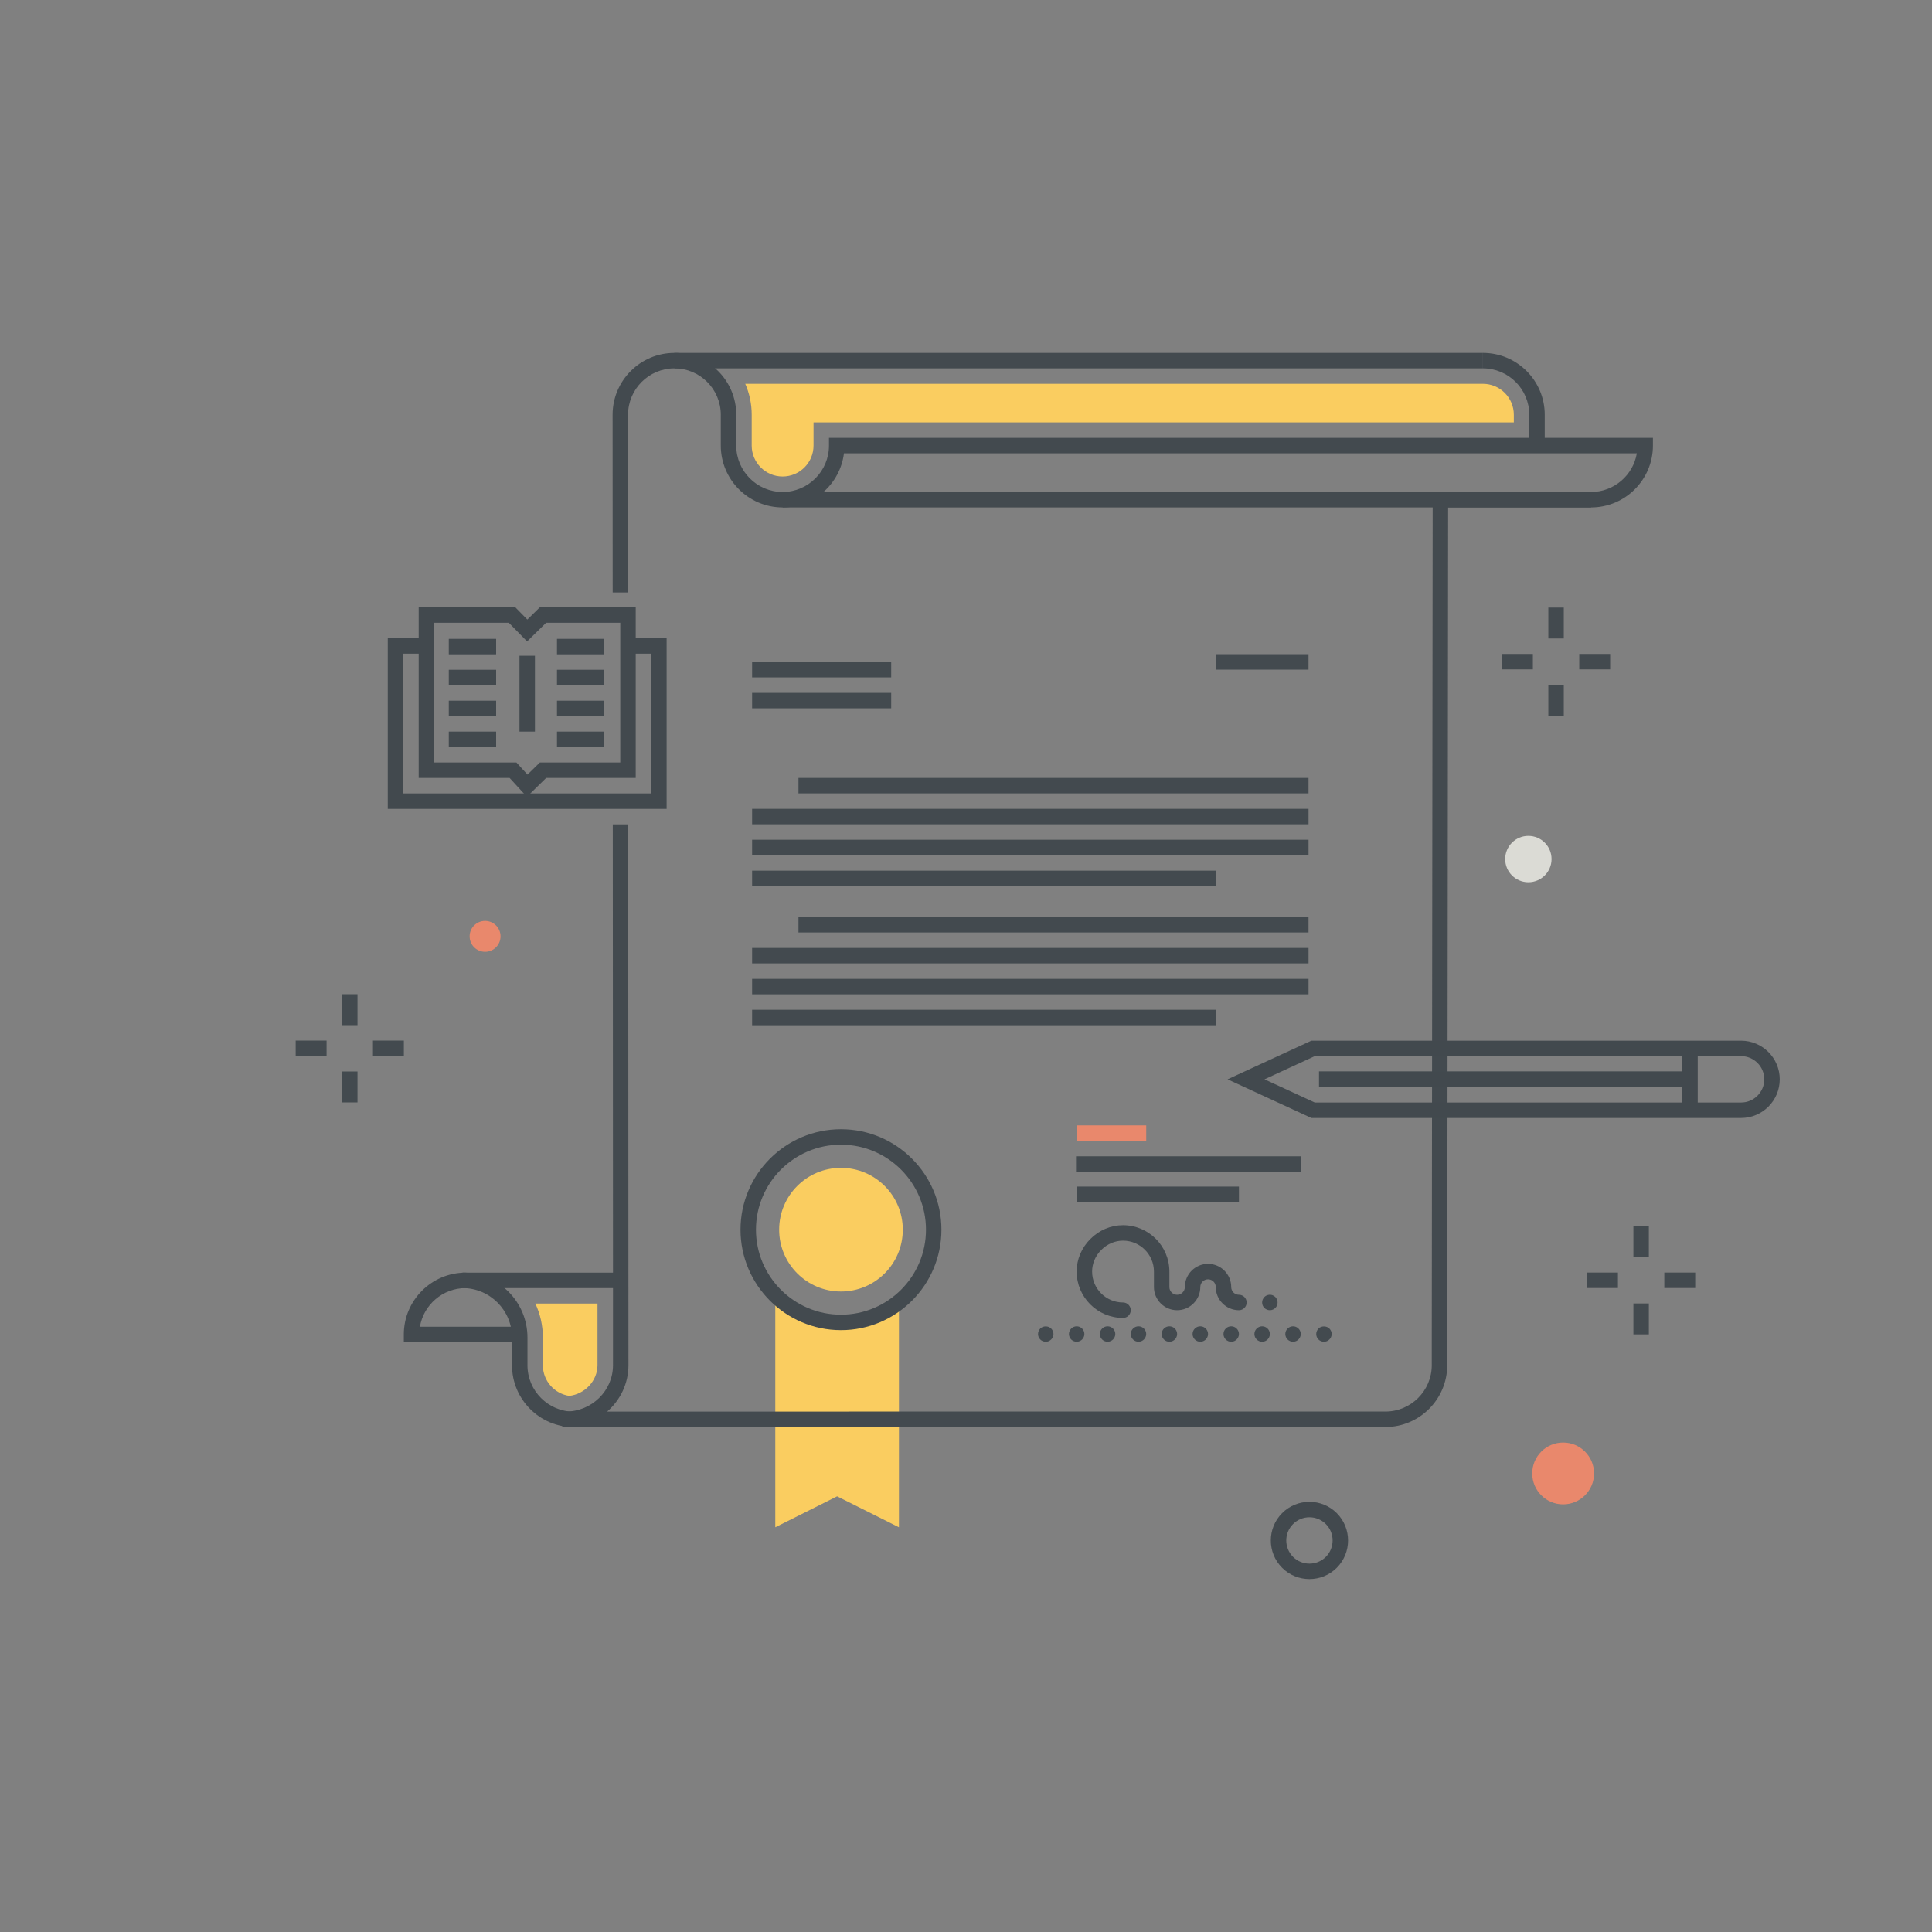 <svg xmlns="http://www.w3.org/2000/svg" width="250" height="250" viewBox="0 0 250 250">
  <rect x="0" y="0" width="250" height="250" fill="#808080" stroke="none"/>
  <g fill="none" fill-rule="evenodd">
    <path fill="#434A4F" d="M199.888,57.662 L197.888,57.662 L197.888,53.667 C197.888,50.359 195.197,47.667 191.888,47.667 L191.888,45.667 C196.299,45.667 199.888,49.256 199.888,53.667 L199.888,57.662"/>
    <polygon fill="#434A4F" points="101.27 65.662 205.888 65.662 205.888 63.662 101.27 63.662"/>
    <polygon fill="#434A4F" points="87.27 47.667 191.888 47.667 191.888 45.667 87.27 45.667"/>
    <path fill="#FACD60" d="M195.888,53.667 L195.888,54.662 L105.27,54.661 L105.27,57.661 C105.27,59.867 103.476,61.661 101.27,61.661 C99.064,61.661 97.27,59.867 97.27,57.661 L97.27,53.667 C97.27,52.246 96.972,50.893 96.435,49.667 L191.888,49.667 C194.094,49.667 195.888,51.462 195.888,53.667"/>
    <polyline fill="#FACD60" points="100.322 168.617 100.322 197.628 108.322 193.625 116.322 197.628 116.322 168.617 108.447 171.745 100.322 168.617"/>
    <path fill="#434A4F" d="M108.821,148.121 C102.756,148.121 97.822,153.055 97.822,159.121 C97.822,165.186 102.756,170.121 108.821,170.121 C114.887,170.121 119.821,165.186 119.821,159.121 C119.821,153.055 114.887,148.121 108.821,148.121 Z M108.821,172.121 C101.653,172.121 95.822,166.289 95.822,159.121 C95.822,151.953 101.653,146.121 108.821,146.121 C115.99,146.121 121.821,151.953 121.821,159.121 C121.821,166.289 115.99,172.121 108.821,172.121 Z"/>
    <path fill="#FACD60" d="M116.822,159.12 C116.822,163.539 113.24,167.12 108.822,167.12 C104.403,167.12 100.822,163.539 100.822,159.12 C100.822,154.702 104.403,151.12 108.822,151.12 C113.24,151.12 116.822,154.702 116.822,159.12"/>
    <polygon fill="#434A4F" points="139.237 151.625 168.319 151.625 168.319 149.625 139.237 149.625"/>
    <polygon fill="#434A4F" points="139.32 155.542 160.319 155.542 160.319 153.542 139.32 153.542"/>
    <path fill="#434A4F" d="M145.319 170.541C142.01 170.541 139.319 167.849 139.319 164.542 139.318 162.967 139.95 161.467 141.098 160.32 142.246 159.172 143.745 158.541 145.319 158.541 148.628 158.541 151.319 161.232 151.319 164.541L151.319 166.542C151.319 167.093 151.767 167.542 152.318 167.542 152.87 167.542 153.319 167.093 153.319 166.542 153.319 164.887 154.665 163.542 156.318 163.542 157.972 163.542 159.319 164.887 159.319 166.542 159.319 167.093 159.767 167.542 160.318 167.542 160.871 167.542 161.318 167.989 161.318 168.542 161.318 169.094 160.871 169.542 160.318 169.542 158.665 169.542 157.319 168.196 157.319 166.542 157.319 165.99 156.871 165.542 156.319 165.542 155.767 165.542 155.319 165.99 155.319 166.542 155.319 168.196 153.973 169.542 152.319 169.542 150.665 169.542 149.319 168.196 149.319 166.542L149.319 164.541C149.319 162.334 147.525 160.541 145.319 160.541 144.279 160.541 143.282 160.964 142.512 161.734 141.742 162.503 141.319 163.5 141.319 164.542 141.319 166.747 143.113 168.541 145.319 168.541 145.872 168.541 146.319 168.988 146.319 169.541 146.319 170.093 145.872 170.541 145.319 170.541M164.319 169.543C164.049 169.543 163.799 169.433 163.609 169.253 163.42 169.063 163.319 168.803 163.319 168.543 163.319 168.273 163.429 168.023 163.609 167.833 163.889 167.553 164.33 167.463 164.7 167.614 164.819 167.673 164.929 167.744 165.03 167.833 165.21 168.023 165.319 168.273 165.319 168.543 165.319 168.803 165.219 169.053 165.03 169.253 164.84 169.433 164.58 169.543 164.319 169.543M135.319 173.624C135.049 173.624 134.799 173.523 134.61 173.333 134.42 173.143 134.32 172.893 134.32 172.624 134.32 172.364 134.429 172.103 134.61 171.914 134.98 171.543 135.649 171.543 136.019 171.914 136.21 172.103 136.319 172.364 136.319 172.624 136.319 172.893 136.21 173.143 136.019 173.333 135.929 173.423 135.819 173.494 135.7 173.553 135.58 173.603 135.45 173.624 135.319 173.624M138.319 172.624C138.319 172.074 138.769 171.624 139.319 171.624 139.87 171.624 140.319 172.074 140.319 172.624 140.319 173.173 139.87 173.624 139.319 173.624 138.769 173.624 138.319 173.173 138.319 172.624zM142.319 172.624C142.319 172.074 142.769 171.624 143.319 171.624 143.87 171.624 144.319 172.074 144.319 172.624 144.319 173.173 143.87 173.624 143.319 173.624 142.769 173.624 142.319 173.173 142.319 172.624zM146.319 172.624C146.319 172.074 146.769 171.624 147.319 171.624 147.87 171.624 148.319 172.074 148.319 172.624 148.319 173.173 147.87 173.624 147.319 173.624 146.769 173.624 146.319 173.173 146.319 172.624zM150.319 172.624C150.319 172.074 150.759 171.624 151.319 171.624 151.87 171.624 152.319 172.074 152.319 172.624 152.319 173.173 151.87 173.624 151.319 173.624 150.759 173.624 150.319 173.173 150.319 172.624zM154.319 172.624C154.319 172.074 154.759 171.624 155.319 171.624 155.87 171.624 156.319 172.074 156.319 172.624 156.319 173.173 155.87 173.624 155.319 173.624 154.759 173.624 154.319 173.173 154.319 172.624zM158.319 172.624C158.319 172.074 158.759 171.624 159.319 171.624 159.87 171.624 160.319 172.074 160.319 172.624 160.319 173.173 159.87 173.624 159.319 173.624 158.759 173.624 158.319 173.173 158.319 172.624zM162.319 172.624C162.319 172.074 162.769 171.624 163.319 171.624 163.87 171.624 164.319 172.074 164.319 172.624 164.319 173.173 163.87 173.624 163.319 173.624 162.769 173.624 162.319 173.173 162.319 172.624zM166.319 172.624C166.319 172.074 166.769 171.624 167.319 171.624 167.87 171.624 168.319 172.074 168.319 172.624 168.319 173.173 167.87 173.624 167.319 173.624 166.769 173.624 166.319 173.173 166.319 172.624zM171.319 173.624C171.049 173.624 170.799 173.523 170.609 173.333 170.42 173.143 170.319 172.893 170.319 172.624 170.319 172.364 170.429 172.103 170.609 171.914 170.99 171.543 171.66 171.553 172.019 171.914 172.21 172.103 172.319 172.364 172.319 172.624 172.319 172.893 172.21 173.143 172.019 173.333 171.84 173.523 171.59 173.624 171.319 173.624"/>
    <polygon fill="#E9886C" points="139.322 147.625 148.321 147.625 148.321 145.625 139.322 145.625"/>
    <polygon fill="#434A4F" points="97.322 87.657 115.321 87.657 115.321 85.657 97.322 85.657"/>
    <polygon fill="#434A4F" points="97.322 91.657 115.321 91.657 115.321 89.657 97.322 89.657"/>
    <polygon fill="#434A4F" points="103.321 102.664 169.322 102.664 169.322 100.664 103.321 100.664"/>
    <polygon fill="#434A4F" points="97.322 106.664 169.323 106.664 169.323 104.664 97.322 104.664"/>
    <polygon fill="#434A4F" points="97.322 110.664 169.323 110.664 169.323 108.664 97.322 108.664"/>
    <polygon fill="#434A4F" points="97.322 114.664 157.323 114.664 157.323 112.664 97.322 112.664"/>
    <polygon fill="#434A4F" points="157.322 86.654 169.322 86.654 169.322 84.654 157.322 84.654"/>
    <path fill="#434A4F" d="M74.254,184.671 C69.842,184.671 66.254,181.083 66.254,176.671 L66.254,173.078 C66.254,169.546 63.381,166.673 59.85,166.673 L59.85,164.673 C64.484,164.673 68.254,168.444 68.254,173.078 L68.254,176.671 C68.254,179.98 70.945,182.671 74.254,182.671 L74.254,184.671"/>
    <path fill="#434A4F" d="M66.937,173.677 L52.254,173.677 L52.254,172.677 C52.254,168.266 55.842,164.677 60.254,164.677 L79.754,164.677 C80.306,164.677 80.754,165.125 80.754,165.677 C80.754,166.23 80.306,166.677 79.754,166.677 L60.254,166.677 C57.286,166.677 54.815,168.843 54.337,171.677 L66.937,171.677 C67.489,171.677 67.937,172.125 67.937,172.677 C67.937,173.23 67.489,173.677 66.937,173.677"/>
    <path fill="#434A4F" d="M107.27,56.662 L107.27,57.662 C107.27,60.97 104.578,63.662 101.27,63.662 C97.962,63.662 95.27,60.97 95.27,57.662 L95.27,53.667 C95.27,49.256 91.681,45.667 87.27,45.667 C82.859,45.667 79.27,49.256 79.27,53.667 L79.28,76.67 L81.278,76.67 L81.27,56.664 L81.27,53.667 C81.27,50.359 83.961,47.667 87.27,47.667 C90.578,47.667 93.27,50.359 93.27,53.667 L93.27,57.662 C93.27,62.073 96.859,65.662 101.27,65.662 C105.342,65.662 108.714,62.602 109.208,58.662 L211.805,58.662 C211.328,61.496 208.856,63.662 205.888,63.662 L185.389,63.662 L185.27,173.666 L185.27,176.657 C185.27,179.964 182.579,182.656 179.268,182.656 L78.567,182.657 C80.255,181.19 81.321,179.043 81.321,176.657 L81.291,106.671 L79.294,106.671 L79.321,166.662 L79.321,176.657 C79.321,179.964 76.578,182.656 73.206,182.656 C72.654,182.656 72.206,183.103 72.206,183.656 C72.206,184.208 72.654,184.656 73.206,184.656 C73.311,184.656 73.416,184.654 73.52,184.65 L178.822,184.657 L179.27,184.656 C183.681,184.656 187.27,181.068 187.27,176.657 L187.387,65.662 L205.888,65.662 C210.299,65.662 213.888,62.073 213.888,57.662 L213.888,56.662 L107.27,56.662"/>
    <polyline fill="#42494E" points="81.261 82.587 81.261 84.587 84.261 84.587 84.261 102.67 52.178 102.67 52.178 84.587 55.178 84.587 55.178 82.587 50.178 82.587 50.178 104.67 86.261 104.67 86.261 82.587 81.261 82.587"/>
    <path fill="#42494E" d="M56.178,98.67 L66.826,98.67 L68.258,100.233 L69.853,98.67 L80.261,98.67 L80.261,80.587 L70.669,80.587 L68.205,83.001 L65.84,80.587 L56.178,80.587 L56.178,98.67 Z M68.181,103.108 L65.947,100.67 L54.178,100.67 L54.178,78.587 L66.681,78.587 L68.235,80.173 L69.853,78.587 L82.261,78.587 L82.261,100.67 L70.669,100.67 L68.181,103.108 Z"/>
    <path fill="#FFFFFE" d="M58.074,83.671 L64.199,83.671"/>
    <polygon fill="#42494E" points="58.074 84.67 64.199 84.67 64.199 82.67 58.074 82.67"/>
    <path fill="#FFFFFE" d="M58.074,87.671 L64.199,87.671"/>
    <polygon fill="#42494E" points="58.074 88.67 64.199 88.67 64.199 86.67 58.074 86.67"/>
    <path fill="#FFFFFE" d="M58.074,91.671 L64.199,91.671"/>
    <polygon fill="#42494E" points="58.074 92.67 64.199 92.67 64.199 90.67 58.074 90.67"/>
    <path fill="#FFFFFE" d="M72.074,83.671 L78.199,83.671"/>
    <polygon fill="#42494E" points="72.074 84.67 78.199 84.67 78.199 82.67 72.074 82.67"/>
    <path fill="#FFFFFE" d="M72.074,87.671 L78.199,87.671"/>
    <polygon fill="#42494E" points="72.074 88.67 78.199 88.67 78.199 86.67 72.074 86.67"/>
    <path fill="#FFFFFE" d="M72.074,91.671 L78.199,91.671"/>
    <polygon fill="#42494E" points="72.074 92.67 78.199 92.67 78.199 90.67 72.074 90.67"/>
    <path fill="#FFFFFE" d="M68.22,84.858 L68.22,94.671"/>
    <polygon fill="#42494E" points="67.22 94.671 69.22 94.671 69.22 84.858 67.22 84.858"/>
    <path fill="#FFFFFE" d="M58.074,95.671 L64.199,95.671"/>
    <polygon fill="#42494E" points="58.074 96.67 64.199 96.67 64.199 94.67 58.074 94.67"/>
    <path fill="#FFFFFE" d="M72.074,95.671 L78.199,95.671"/>
    <polygon fill="#42494E" points="72.074 96.67 78.199 96.67 78.199 94.67 72.074 94.67"/>
    <path fill="#42494E" d="M170.132,142.664 L225.297,142.664 C226.951,142.664 228.297,141.318 228.297,139.664 C228.297,138.009 226.951,136.664 225.297,136.664 L170.132,136.664 L163.625,139.664 L170.132,142.664 Z M225.297,144.664 L169.692,144.664 L158.849,139.664 L169.692,134.664 L225.297,134.664 C228.053,134.664 230.297,136.907 230.297,139.664 C230.297,142.42 228.053,144.664 225.297,144.664 Z"/>
    <polygon fill="#42494E" points="217.686 143.664 219.686 143.664 219.686 136.065 217.686 136.065"/>
    <polygon fill="#42494E" points="170.68 140.635 218.686 140.635 218.686 138.635 170.68 138.635"/>
    <polygon fill="#434A4F" points="211.36 162.669 213.36 162.669 213.36 158.669 211.36 158.669"/>
    <polygon fill="#434A4F" points="211.36 172.669 213.36 172.669 213.36 168.669 211.36 168.669"/>
    <polygon fill="#434A4F" points="215.36 166.669 219.36 166.669 219.36 164.669 215.36 164.669"/>
    <polygon fill="#434A4F" points="205.36 166.669 209.36 166.669 209.36 164.669 205.36 164.669"/>
    <polygon fill="#434A4F" points="44.26 132.652 46.26 132.652 46.26 128.652 44.26 128.652"/>
    <polygon fill="#434A4F" points="44.26 142.652 46.26 142.652 46.26 138.652 44.26 138.652"/>
    <polygon fill="#434A4F" points="48.26 136.652 52.26 136.652 52.26 134.652 48.26 134.652"/>
    <polygon fill="#434A4F" points="38.26 136.652 42.26 136.652 42.26 134.652 38.26 134.652"/>
    <polygon fill="#434A4F" points="200.353 82.622 202.353 82.622 202.353 78.622 200.353 78.622"/>
    <polygon fill="#434A4F" points="200.353 92.622 202.353 92.622 202.353 88.622 200.353 88.622"/>
    <polygon fill="#434A4F" points="204.353 86.622 208.353 86.622 208.353 84.622 204.353 84.622"/>
    <polygon fill="#434A4F" points="194.353 86.622 198.353 86.622 198.353 84.622 194.353 84.622"/>
    <path fill="#DBDBD5" d="M200.77,111.164 C200.77,112.82 199.427,114.164 197.77,114.164 C196.113,114.164 194.77,112.82 194.77,111.164 C194.77,109.507 196.113,108.164 197.77,108.164 C199.427,108.164 200.77,109.507 200.77,111.164"/>
    <path fill="#E9886C" d="M206.27,190.664 C206.27,192.873 204.479,194.664 202.27,194.664 C200.061,194.664 198.27,192.873 198.27,190.664 C198.27,188.454 200.061,186.664 202.27,186.664 C204.479,186.664 206.27,188.454 206.27,190.664"/>
    <path fill="#42494E" d="M169.442,196.336 C168.674,196.336 167.905,196.629 167.32,197.213 C166.151,198.383 166.151,200.287 167.32,201.457 C168.491,202.627 170.394,202.625 171.563,201.457 C172.732,200.287 172.732,198.383 171.563,197.213 C170.978,196.629 170.21,196.336 169.442,196.336 Z M169.442,204.333 C168.161,204.333 166.881,203.845 165.906,202.871 C163.958,200.921 163.958,197.749 165.906,195.799 C167.855,193.85 171.028,193.85 172.977,195.799 C174.925,197.749 174.925,200.921 172.977,202.871 C172.003,203.845 170.722,204.333 169.442,204.333 Z"/>
    <path fill="#E9886C" d="M64.77,121.164 C64.77,122.268 63.874,123.164 62.77,123.164 C61.665,123.164 60.77,122.268 60.77,121.164 C60.77,120.059 61.665,119.164 62.77,119.164 C63.874,119.164 64.77,120.059 64.77,121.164"/>
    <path fill="#FACD60" d="M69.271,168.677 C69.897,170.014 70.247,171.506 70.247,173.077 L70.248,176.672 C70.248,178.68 71.734,180.347 73.665,180.63 C75.686,180.397 77.315,178.672 77.315,176.656 L77.315,168.677 L69.271,168.677"/>
    <polygon fill="#434A4F" points="103.321 120.664 169.322 120.664 169.322 118.664 103.321 118.664"/>
    <polygon fill="#434A4F" points="97.322 124.664 169.323 124.664 169.323 122.664 97.322 122.664"/>
    <polygon fill="#434A4F" points="97.322 128.664 169.323 128.664 169.323 126.664 97.322 126.664"/>
    <polygon fill="#434A4F" points="97.322 132.664 157.323 132.664 157.323 130.664 97.322 130.664"/>
  </g>
</svg>

